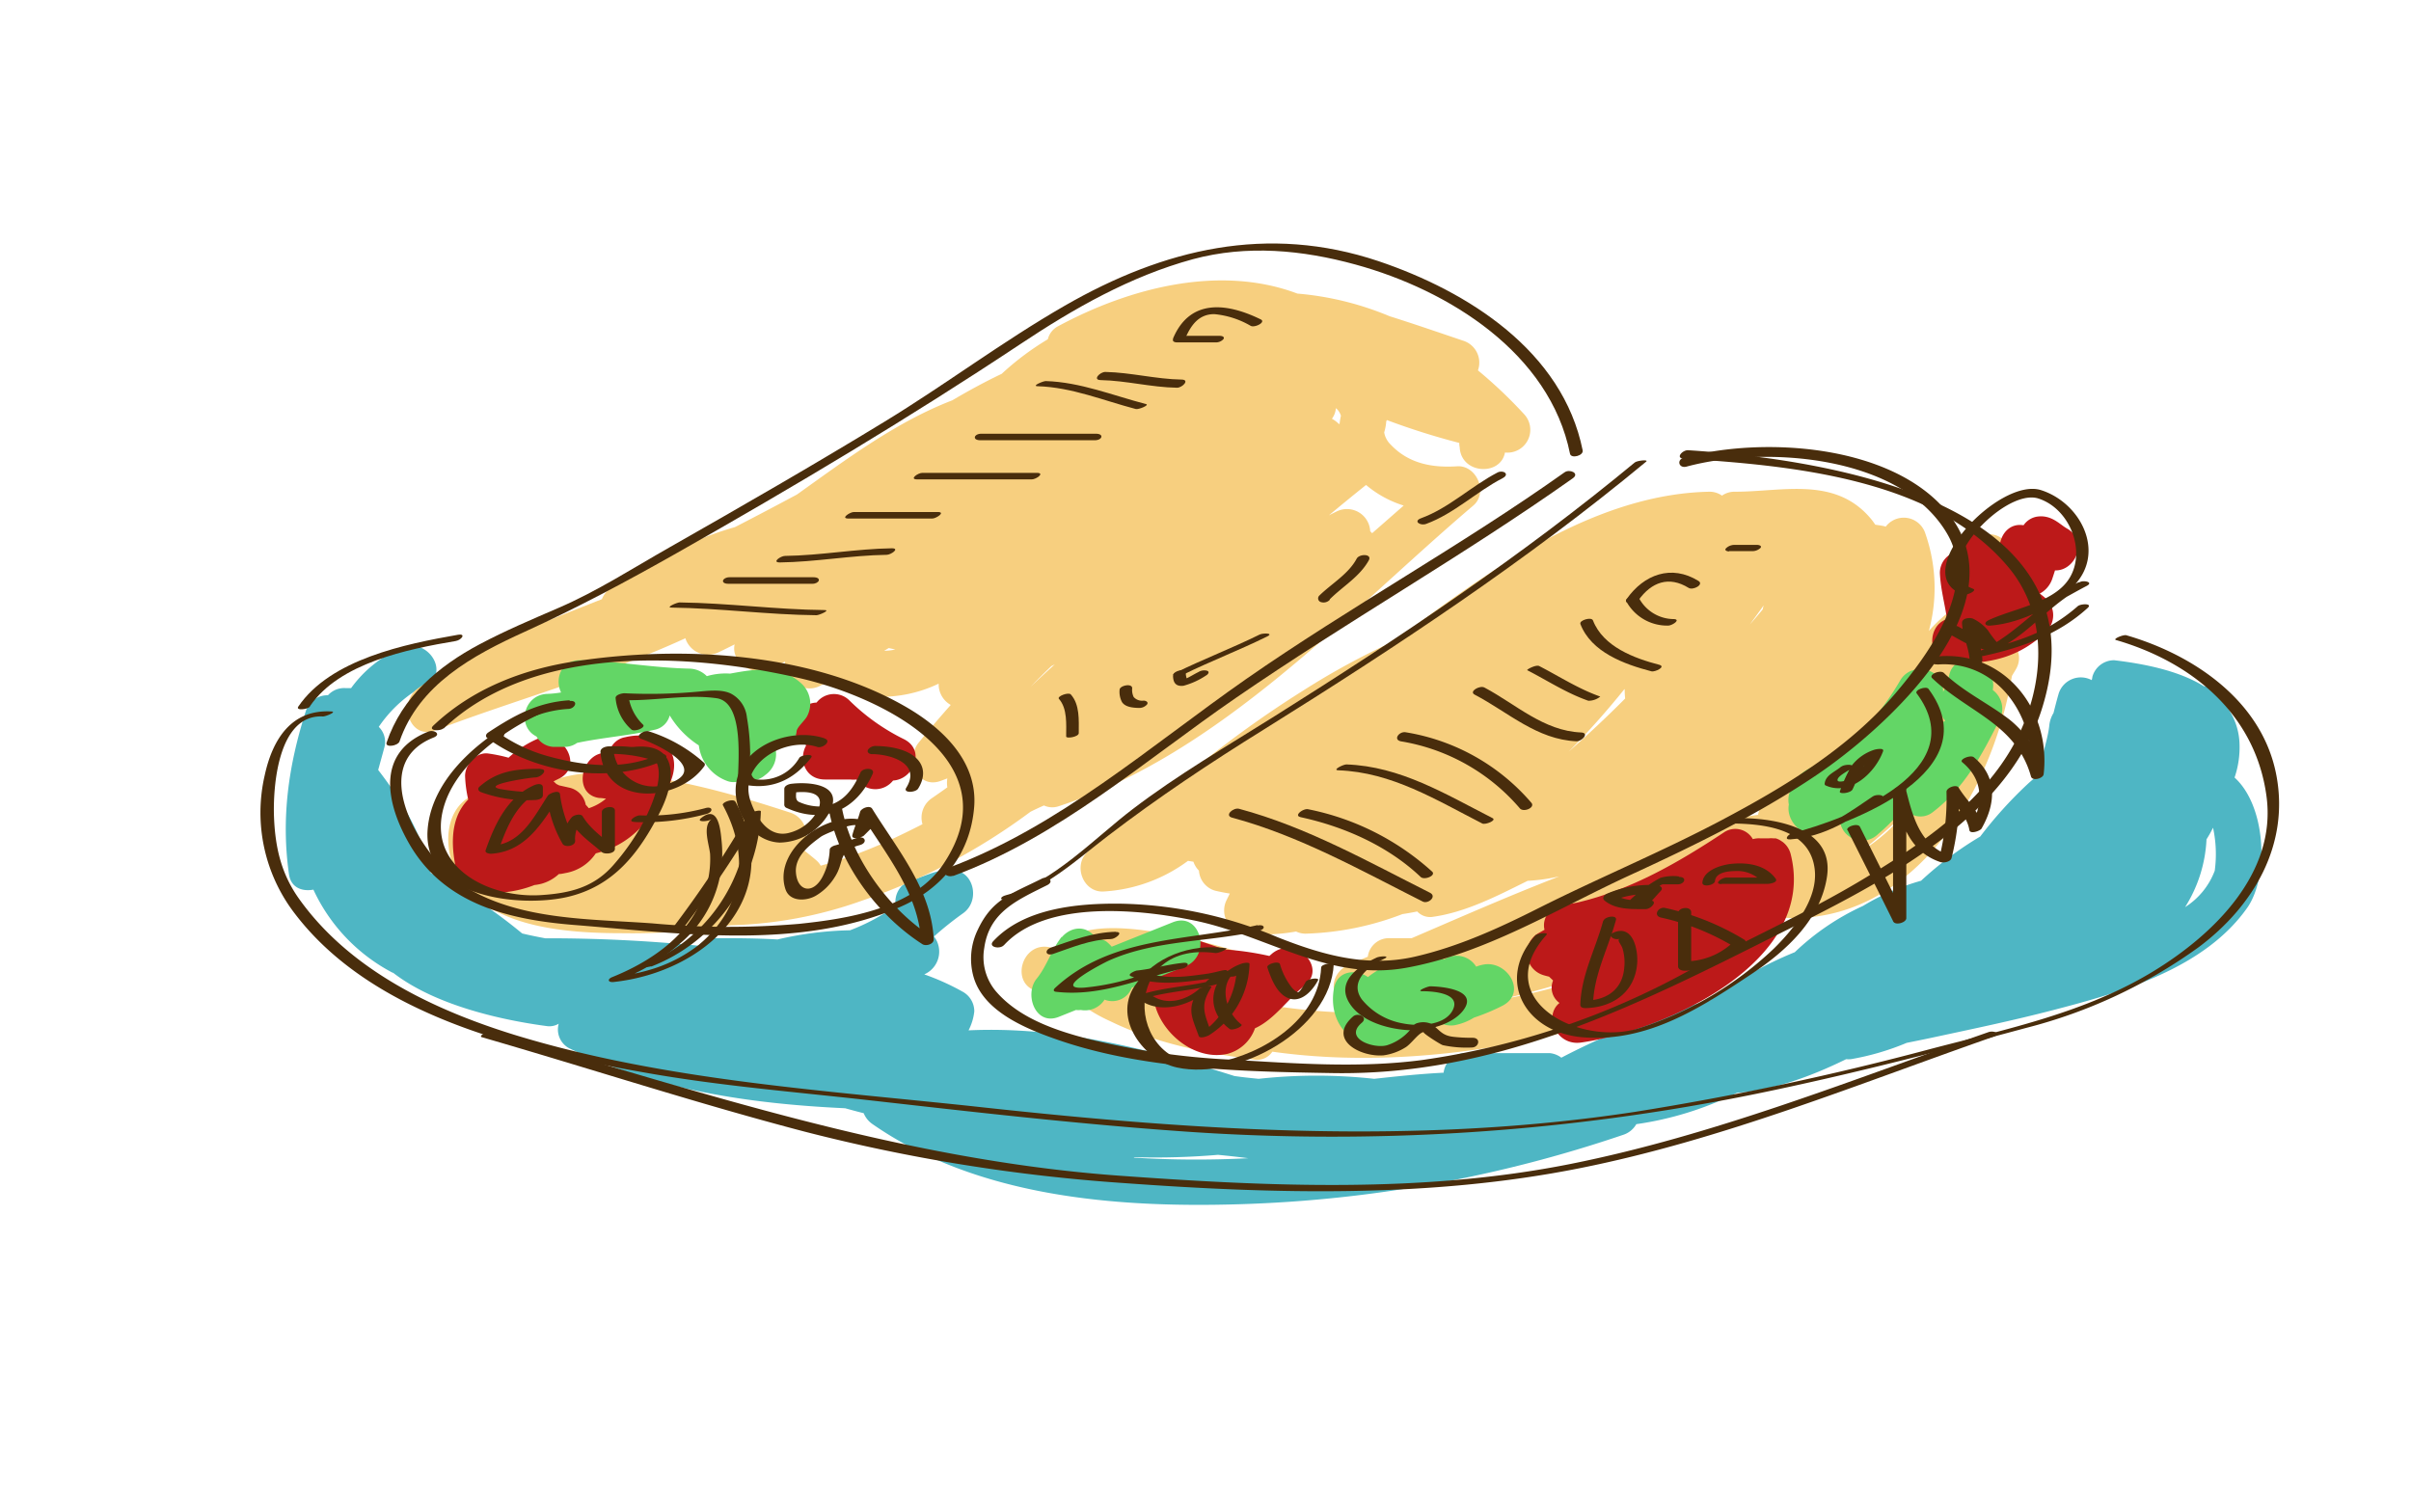 <svg id="layer1" xmlns="http://www.w3.org/2000/svg" viewBox="0 0 369.51 231.75"><defs><style>.cls-1{fill:#4eb6c4;}.cls-2{fill:#f7cf7f;}.cls-3{fill:#bc1919;}.cls-4{fill:#63d666;}.cls-5{fill:#492d0c;}</style></defs><path class="cls-1" d="M342.47,119.18a14.32,14.32,0,0,0,.75-5.39,10.15,10.15,0,0,0-3.17-6.86,3.11,3.11,0,0,0-2.16-1.73h-.1c-4-2.5-9.47-3.48-13.75-4a3.45,3.45,0,0,0-3.37,2.57c0,.16-.06.32-.09.48a3.56,3.56,0,0,0-5.08,2.1c-.29,1-.54,2-.78,2.94a4.48,4.48,0,0,0-.64,1.87c-.19,1.83-.81,3.5-1.14,5.33,0,0,0,0,0,0h0a4.09,4.09,0,0,1-.13,1,3.61,3.61,0,0,0,0,1s0,0,0,0a23.24,23.24,0,0,0-2.1,1.73,63.79,63.79,0,0,0-7.22,8,53.7,53.7,0,0,0-9.07,6.78,35.56,35.56,0,0,0-8.88,3.85,37.85,37.85,0,0,0-10.47,7.1,57.19,57.19,0,0,0-13,7.38,107.63,107.63,0,0,0-22.78,8.79,3.47,3.47,0,0,0-1.79-.7H224.6a3.39,3.39,0,0,0-3.35,3c-3.56.18-7.11.55-10.64.94a81.29,81.29,0,0,0-17.71,0c-1.24-.12-2.48-.25-3.71-.43-13.23-4.19-26.87-7.65-40.75-7a8.25,8.25,0,0,0,.88-2.9,3.42,3.42,0,0,0-1.74-3,37.2,37.2,0,0,0-5.93-2.68,3.8,3.8,0,0,0,1.5-5.81,50.51,50.51,0,0,1,4.43-3.54c3-2.11,1.38-7.43-2.42-6.46a3.52,3.52,0,0,0-1.57.06c-1.33.35-2.54.95-3.87,1.29a3.48,3.48,0,0,0-2.44,3.94,30.13,30.13,0,0,1-7,3.76A52.87,52.87,0,0,0,119.16,144c-3.16-.19-6.34-.2-9.51-.2a3.25,3.25,0,0,0-2.57,1.16,233.76,233.76,0,0,0-23.51-1.14c-1.18-.22-2.37-.46-3.54-.74h0a77.82,77.82,0,0,0-14-9.26c-1.23-5.66-4.29-10.91-8.07-15.8.3-1.11.62-2.23.92-3.36a3.23,3.23,0,0,0-.83-3.25,20.05,20.05,0,0,1,6-5.77c.33-.18.66-.36,1-.51,4.14-1.78.56-7.58-3.54-5.84a18.61,18.61,0,0,0-7.7,6.18h-.86a3.35,3.35,0,0,0-2.69,1.1A3.46,3.46,0,0,0,46.87,109c-2.65,8.28-3.81,16.4-2.58,25,.29,2.09,2.06,2.68,3.74,2.36A27.33,27.33,0,0,0,60.1,149.06l.17.06c6.41,4.95,16.47,7.22,23.55,8.16a2.77,2.77,0,0,0,1.81-.37,3.26,3.26,0,0,0,1.59,3.76c13.28,6.42,27.74,8.52,42.3,9.2.95.26,1.89.52,2.85.76a3.74,3.74,0,0,0,1.35,1.67C149.81,183.48,171,185.16,190,184.58a201.18,201.18,0,0,0,58.78-10.64,3.57,3.57,0,0,0,2-1.63,50.35,50.35,0,0,0,15.39-4.79c5.79-.44,11.58-2.62,16.77-5.17a4.34,4.34,0,0,0,.72,0,39.14,39.14,0,0,0,8.55-2.5c1.33-.27,2.65-.53,3.9-.8,6.15-1.32,12.3-2.6,18.38-4.18,10.54-2.73,23.43-6.39,30-15.84C347.79,134.13,347.25,123.49,342.47,119.18ZM173.76,177.44l.1-.07a114,114,0,0,0,12.81-.36c1.55.15,3.1.32,4.64.52A156,156,0,0,1,173.76,177.44Zm165.68-44a11.3,11.3,0,0,1-4.55,5.6,21.29,21.29,0,0,0,3.28-10.39,18.24,18.24,0,0,0,1-1.78A19.09,19.09,0,0,1,339.44,133.4Z"/><path class="cls-2" d="M160,123.46a3,3,0,0,0,2.28.11c24.88-8.15,44.1-29.57,63.54-46.1,2.29-2,.48-6.17-2.48-6-3.85.26-7.47-.42-10.2-3.32a3.4,3.4,0,0,1-1-1.87,7.79,7.79,0,0,0,.32-1.72l.1-.17a109.75,109.75,0,0,0,11.09,3.5c0,.21,0,.41.06.63.18,4.19,6.28,4.49,6.94.84a3.5,3.5,0,0,0,2.91-5.9,71.44,71.44,0,0,0-7.05-6.69,3.52,3.52,0,0,0-2.24-4.54c-3.76-1.27-7.52-2.57-11.3-3.76A46.75,46.75,0,0,0,198.84,45h0c-11.85-4.47-25.64-.94-36.67,5a3.08,3.08,0,0,0-1.58,2,42.5,42.5,0,0,0-7.07,5.3c-2.58,1.23-5.1,2.6-7.57,4.06-8.61,3.32-16.19,9-23.81,14.44-3.16,1.69-6.32,3.36-9.51,5-6.72,1.89-12.92,5.31-18.91,9.26a3.7,3.7,0,0,0-1.47,1.78C82.46,95.72,72.64,99.44,64,105.55c-3,2.13-1.26,7.9,2.69,6.4,12.52-4.76,26-8.44,38.35-14.12a3.64,3.64,0,0,0,5.11,2.14c.82-.39,1.63-.79,2.44-1.2-.59,2.54,2.54,5,5.31,3.78.82-.36,1.62-.76,2.43-1.15-.51,2.5,2.6,5.12,5.32,3.74.86-.44,1.72-.9,2.57-1.35a8.38,8.38,0,0,0,6,3,20.48,20.48,0,0,0,9.64-2,3.62,3.62,0,0,0,1.85,3.26c-1.68,1.9-3.33,3.82-4.92,5.79-2,2.43-.24,7.18,3.4,5.85l1-.38a4.2,4.2,0,0,0,0,1.37c-.78.56-1.56,1.11-2.35,1.65a3.59,3.59,0,0,0-1.46,4q-2.69,1.38-5.36,2.61a68.35,68.35,0,0,1-10.24,3.75,3,3,0,0,0-.66-.81c-.66-.57-1.35-1.12-2.05-1.66a5.67,5.67,0,0,0,.5-2.32,3.56,3.56,0,0,0-2.57-3.38c-9.2-3-18.75-5.72-28.49-6.06A22,22,0,0,0,81.49,121,15.42,15.42,0,0,0,72.26,122c-3.89,2-4.2,7.13-2.79,10.7,3.77,9.57,17.36,10.34,26,10.34A92.88,92.88,0,0,0,112,141.82a64.45,64.45,0,0,0,19.94-3.71,94.44,94.44,0,0,0,26-13.69C158.57,124.11,159.26,123.78,160,123.46Zm44.78-60.87a2.46,2.46,0,0,1,.73,1.14,9.38,9.38,0,0,0-.2,1.18s-.06.07-.08.11a4.25,4.25,0,0,0-1.1-.83A3.23,3.23,0,0,0,204.74,62.59Zm4.6,11.76a16.5,16.5,0,0,0,5.75,3.14l-4.84,4.24a4.11,4.11,0,0,0-.29-.3,3.57,3.57,0,0,0-5.21-3c-.38.18-.75.37-1.12.56Q206.48,76.64,209.34,74.35Zm-48.17,27.72.45-.24q-1.87,1.69-3.71,3.44Q159.51,103.65,161.17,102.07Zm-25.7-2.32.7-.42,1,.22A7.66,7.66,0,0,1,135.47,99.75Z"/><path class="cls-2" d="M309,99.21A45.14,45.14,0,0,0,308,84.4c-1-3.92-6.77-3-6.87.93a32.31,32.31,0,0,1-1.09,7.48,23.47,23.47,0,0,0-4.42,3.9,25.24,25.24,0,0,0-.53-14.9A3.47,3.47,0,0,0,289,80.73a1.59,1.59,0,0,0-.2-.07c-.46-.1-.93-.17-1.39-.23-.19-.28-.38-.55-.59-.81-5.48-6.67-13.56-4.25-20.91-4.25a3.36,3.36,0,0,0-2,.6,3.28,3.28,0,0,0-1.88-.6c-15.69.28-30.39,9.74-42.62,18.69q-2.66,1.95-5.28,4a113.67,113.67,0,0,0-14.58,7.9,159.89,159.89,0,0,0-17.95,13.1,85.15,85.15,0,0,0-15,11.59c-2.13,2.07-.6,6.11,2.47,6a24,24,0,0,0,13-4.7l.83.13a3.69,3.69,0,0,0,.85,1.37,3.43,3.43,0,0,0,2.51,3.08c.74.17,1.48.32,2.22.43-.14.3-.3.59-.43.88a3.56,3.56,0,0,0,3,5.27,28,28,0,0,0,7.59-.33,3.28,3.28,0,0,0,1.45.33,44.63,44.63,0,0,0,14.85-3c.75-.11,1.51-.25,2.26-.4a2.73,2.73,0,0,0,2.26.84c5.18-.7,10-3.23,14.67-5.54a28,28,0,0,0,4.84-.68l0,0c-7.62,2.95-15.13,6.25-22.61,9.47l-3.4,0a3.26,3.26,0,0,0-3.33,2.84l-2.76,1.16c-3.72,1.54-3.1,6.4.93,6.87a55.65,55.65,0,0,0,8.27.33,91.51,91.51,0,0,1-24.83-1.54l-.12-.09c3.88-.14,4.57-5.76.82-6.86s-26.06-8.33-29.57-1c-.48-.09-.95-.19-1.43-.3-4.39-1-6.26,5.75-1.86,6.75,1.76.4,3.52.7,5.28.94a25,25,0,0,0,5.8,3.63c6.91,3.37,14.57,4.89,22.14,5.89A2.78,2.78,0,0,0,195,161.2c11.81,1.67,24.13,1,35.5-1,15.13-2.57,31.47-8.58,42.8-19.53,19.23,1.07,31.86-18.19,35.05-37.07.2-.34.41-.67.6-1A3.36,3.36,0,0,0,309,99.21Zm-60,6.44a13.37,13.37,0,0,0,.07,1.42c-2.8,2.82-5.7,5.53-8.66,8.15A123.69,123.69,0,0,0,248.94,105.65Zm-19.83,47.73A122,122,0,0,0,244.47,149l1.08-.39c2-.61,4-1.33,6-2.12l1.26-.34A99.4,99.4,0,0,1,229.11,153.38ZM247,140.57l-1.33.29a86.53,86.53,0,0,1,10.68-5.24c.94-.27,1.88-.53,2.83-.78A105.56,105.56,0,0,1,247,140.57Zm22.48-15.68c-1.15.16-2.3.34-3.44.57,1.19-.83,2.37-1.69,3.51-2.62l.56-.31C269.83,123.3,269.62,124.09,269.44,124.89Zm.71-31.53c-.65.79-1.31,1.57-2,2.35.72-1,1.42-1.94,2.11-2.92C270.24,93,270.2,93.17,270.15,93.36ZM277,123.78c1.9-5.18,6.07-9.34,11-12.2-.29.84-.57,1.68-.85,2.52a0,0,0,0,0,0,0A54.85,54.85,0,0,1,277,123.78Zm8.26,6.7a84.34,84.34,0,0,0,6.68-5.84A27.71,27.71,0,0,1,285.23,130.48Z"/><path class="cls-3" d="M273.37,129.18l-.09-.08-.28-.19a2.9,2.9,0,0,0-.7-.36l-.14-.05c-.12,0-.25,0-.38,0a3.18,3.18,0,0,0-.69,0H269.8a3.57,3.57,0,0,0-1.16.12,3.1,3.1,0,0,0-4.48-1c-7,4.63-14.29,8.83-22.5,10.74-.83.15-1.67.31-2.5.5a3,3,0,0,0-2.45,3.65c-.32.19-.65.37-1,.57a3.53,3.53,0,0,0,.84,6.39c.29.09.57.16.86.23l.6.57,0,.06a2.87,2.87,0,0,0,1,3.4c-2.49,2-.47,6.61,3.3,6.07,12.94-1.84,36.26-12.33,32.14-28.84A3.35,3.35,0,0,0,273.37,129.18Z"/><path class="cls-3" d="M316.77,81c-1.12-.63-2.38-2.17-4.64-1.8a3.13,3.13,0,0,0-2,1.31c-2.12-.36-3.5,1.34-3.65,3.18,0,0-.08-.09-.11-.14-1.37-1.82-4.89-2.69-6,0-.14.33-.25.67-.37,1a3.31,3.31,0,0,0-2.69,3.34c.11,2.38.75,4.68,1.09,7-3.34,1.07-3,6.82,1.12,6.81,5.64,0,9.92-.9,14.1-4.9a3.5,3.5,0,0,0,0-5c-.32-.29-.66-.56-1-.82a4,4,0,0,0,1.9-2.23c.15-.44.29-.88.43-1.32C318.05,87.54,320.12,82.9,316.77,81Z"/><path class="cls-3" d="M195,146.13l-.46.4h0a44.41,44.41,0,0,0-6.9-1c-1.57-.56-3.14-1.09-4.72-1.62a3.51,3.51,0,0,0-4.33,2.58c-3.43-.33-5.86,4.64-2.24,6.4l.47.23c.74,5,6.22,9.61,11.35,8.4a6.14,6.14,0,0,0,4.17-3.91c2.92-1.3,5.13-4.56,7.62-6.56C203.47,148.26,198.49,143.34,195,146.13Z"/><path class="cls-3" d="M95.81,113a3,3,0,0,0-2.38,2.13,15.45,15.45,0,0,0-1.62.43c-2.94,1-3.72,6.21,0,6.75.35,0,.71.07,1.07.1a7.74,7.74,0,0,1-2.25,1.33c-.13.06-.26.09-.39.14-.15-.18-.31-.36-.47-.53a3.29,3.29,0,0,0-2.43-2.6l-1.65-.37-.43-.22c-.13-.14-.28-.26-.42-.39.25-.14.5-.26.75-.38,4.09-1.89.54-7.92-3.53-6a16,16,0,0,0-4.12,2.75,24,24,0,0,0-3.16-.65c-1.85-.23-3.55,1.77-3.5,3.5a18.7,18.7,0,0,0,.48,3.56c-3,3-2.62,7.73-1.64,11.58a3.42,3.42,0,0,0,2.44,2.45,17.24,17.24,0,0,0,9.34-.92,8.33,8.33,0,0,0,1.09-.2,6.41,6.41,0,0,0,2.66-1.49c.37,0,.74-.1,1.12-.17a7,7,0,0,0,4.54-3c5.36-1.33,8.17-4.85,10.68-9.42a3.52,3.52,0,0,0,.72-1.43C104.86,115,101,111.77,95.81,113Z"/><path class="cls-3" d="M138.54,113.3a31.86,31.86,0,0,1-8.33-5.91,3.36,3.36,0,0,0-5.06.3c-2.76.08-4.91,3.64-2.47,5.94.28.27.58.35.89.6-1.21,2.06-.26,5.25,2.87,5.25h3.88a3.7,3.7,0,0,0,.93,0c.16.14.32.34.47.48a3.45,3.45,0,0,0,5.15-.32C140,119.47,141.93,115,138.54,113.3Z"/><path class="cls-4" d="M111.89,103.25a10.21,10.21,0,0,0-3.56.39,3.88,3.88,0,0,0-2.55-1.15c-5.63-.11-11.17-1.16-16.79-1.29-3-.07-4,2.84-3,4.94a16.49,16.49,0,0,1-2.14.22c-3.64.14-4.69,5-1.63,6.53a3.18,3.18,0,0,0,2.93,1.59h1.29a3.26,3.26,0,0,0,2-.61c3.91-.83,7.92-1.1,11.83-2a3,3,0,0,0,2.37-2.21,14.07,14.07,0,0,0,4.46,4.59,6.66,6.66,0,0,0,4.23,5.41,2.77,2.77,0,0,0,2.38-.1,3.83,3.83,0,0,0,3.6-.79,3.9,3.9,0,0,0,1.49-4.21,2.77,2.77,0,0,0,3.29-2.5c.09-.62,1.2-1.56,1.58-2.23a4.15,4.15,0,0,0-.88-5.09C119.66,101.86,115.67,102.56,111.89,103.25Z"/><path class="cls-4" d="M179.75,141.36l-9.37,3.75a5.22,5.22,0,0,0-.84-.81,3.42,3.42,0,0,0-1.52-.45,3.46,3.46,0,0,0-.34-.44c-1.61-1.75-3.8-1.17-5,.31a.87.87,0,0,0,.07-.17c-1.6,2-2.29,4.52-3.87,6.46-1.94,2.38-.22,7.3,3.4,5.85l2.62-1.05a3.85,3.85,0,0,0,.76,0,3.56,3.56,0,0,0,3.63-1.59l.17.07a3.21,3.21,0,0,0,4-1.89l8.21-3.28C185.75,146.46,184,139.68,179.75,141.36Z"/><path class="cls-4" d="M227.54,147.82a5.67,5.67,0,0,0-1.3.35,3.53,3.53,0,0,0-4.93-1.1,4.21,4.21,0,0,0-2.81-.54c-3.85.72-6.21,1.16-8.85,3.23-1.86-1.29-4.73-1-5.22,1.79-.78,4.48,1.71,8.31,6.35,8.87a9.27,9.27,0,0,0,8-3.19c.86,0,1.68-.12,2.48-.22a3.68,3.68,0,0,0,1.64.14,8.82,8.82,0,0,0,3-1.17,31.22,31.22,0,0,0,4.26-1.77C234.12,152.28,231.13,147.32,227.54,147.82Z"/><path class="cls-4" d="M305.43,105.78l0-.15c.68-4.42-6.06-6.31-6.75-1.86a7.94,7.94,0,0,1-.88,2.28s0,0,0-.06c.07-3.57-4.75-4.67-6.53-1.77a44.49,44.49,0,0,1-11,12.67c-2.86.44-5.37,1.75-6.11,5a3.65,3.65,0,0,0,0,1.43c-.51,2.66,2.57,5.77,5.18,3.81l1.77-1.32a3.13,3.13,0,0,0,.7.38l.26.09a3.45,3.45,0,0,0,5.73,1.6,28.64,28.64,0,0,0,3.86-3.94l.17-.14a3,3,0,0,0,4.3.75c4.89-3.69,7.6-8.78,10.3-14.17A3.6,3.6,0,0,0,305.43,105.78Zm-7.69,4.94-.36.25c.07-.44.13-.9.19-1.35a3.28,3.28,0,0,0,.56.86A2.74,2.74,0,0,0,297.74,110.72Z"/><path class="cls-5" d="M50.75,109.05c-6.13-.33-9,4.32-10.19,9.83a25.37,25.37,0,0,0,4.69,21.24c12.11,15.82,35.32,21.1,53.84,24.33,11.31,2,22.79,2.92,34.19,4.2,15.67,1.77,31.34,3.57,47.07,4.7a324.31,324.31,0,0,0,89-5.73c13.83-2.84,27.55-6.38,41.16-10.06A78.06,78.06,0,0,0,337,145.16c8.4-6.29,13.89-15.66,11.88-26.31-2.13-11.35-12.61-18.47-23-21.48-.43-.13-2.13.57-1.59.73,11.67,3.38,21.42,11.4,23.08,24,1.56,11.74-8.09,21.1-17.17,26.67-10.47,6.44-22.53,8.93-34.26,12a446.78,446.78,0,0,1-45.34,9.65c-33.34,5.08-66.67,2.94-100-.69-23.8-2.6-48.36-4-71.39-11-12.56-3.84-25.5-9.95-33.34-20.91C43.13,134,42.2,130,42,125.38s.54-15.95,7.51-15.56c.39,0,2.21-.72,1.26-.77Z"/><path class="cls-5" d="M73.92,159c16.51,4.78,32.87,10.13,49.5,14.48a269.18,269.18,0,0,0,48.69,7.85c23.31,1.69,47,2.32,70-2.27,21.84-4.35,42.46-12.83,63.4-20.15,1.28-.44.1-1-.75-.71-21.17,7.4-42,15.8-64.07,20.21-22.64,4.52-46.33,3.45-69.25,1.79-33.26-2.42-64.22-12.88-96-22.09-.55-.16-2.29.68-1.54.89Z"/><path class="cls-5" d="M68,111.66c13.62-12.89,37.26-11.66,54.41-7.75,12.58,2.86,32.85,12.58,22.18,28.52-4.57,6.83-14.67,8.4-22.16,9.18a128,128,0,0,1-22.49-.08c-9.48-.69-20.07-.45-28.43-5.48-6.48-3.9-15.89-18.7-5.07-23,1.25-.49.12-1.27-.79-.91-8.1,3.19-6.54,11-2.83,17.37,5.39,9.18,15.34,11.48,25.22,12.27,16.29,1.29,34.56,3.95,50-2.8,6.49-2.84,10.68-8.16,11.26-15.28s-5.07-12.29-10.72-15.5c-14.53-8.27-34.27-9.29-50.42-6.84-8.07,1.23-15.79,4.21-21.76,9.87-.84.8,1.06.88,1.57.4Z"/><path class="cls-5" d="M146.08,134.27c16.22-6,29.28-17.64,43.36-27.32C206.36,95.3,224.3,85.17,241.06,73.3c1.07-.76-.5-1.46-1.28-.9C224,83.61,206.92,93,191,104.07c-14.73,10.27-28.76,22.71-45.78,29-1.24.46-.15,1.53.86,1.16Z"/><path class="cls-5" d="M61.21,113.7c3-8.78,11.22-13.23,19.18-16.85s15.68-7.74,23.41-12.12c17.9-10.14,35.47-20.62,52.6-32,8.22-5.47,16.83-10.38,26.42-13,8.29-2.23,16.77-1.42,24.93.82,14.25,3.9,29.77,13.56,32.87,29,.17.8,2.1.3,1.94-.52-3.06-15.2-17.56-24.37-31.29-29-17-5.7-32.88-1.91-48.07,6.82-9.49,5.45-18.27,12.08-27.61,17.77-10.88,6.64-21.94,13-33,19.29-5.57,3.16-11.08,6.72-17,9.27-4.07,1.76-8.14,3.48-12.06,5.56-6.39,3.39-11.91,8.08-14.28,15.08-.27.8,1.69.56,2-.19Z"/><path class="cls-5" d="M81.89,108.94c-7.14,3.24-15.68,9.76-16.35,18.18-.84,10.53,14.21,12,21.35,10.38s11.09-6.75,14.28-13.07c2.65-5.27,2.66-10.9-4.5-9.88-.83.12-1.68,1-.33.84,7.17-1,4.33,6.54,2.49,10.18a35.14,35.14,0,0,1-4.74,6.93c-3,3.49-6.66,4.41-11.21,4.7-8,.51-17.54-4.3-14.85-13.57,1.89-6.5,9.17-11.68,15-14.33,1.17-.53-.63-.6-1.15-.36Z"/><path class="cls-5" d="M87.26,107.34c-4.8.29-8.48,2.32-12.43,4.93-.33.22-.51.59-.14.86,7.21,5.34,18.6,7.16,26.9,3.48.51-.23.83-.79.17-1a22.77,22.77,0,0,0-8.41-1.21c-.5,0-1.37.23-1.32.88.68,8.48,12,7.71,15.92,2.14a.39.39,0,0,0,0-.46,23.08,23.08,0,0,0-8.51-4.86c-.7-.25-2.27.76-1.15,1.16,2.58.91,10.89,4.81,3.74,7A6.17,6.17,0,0,1,94,114.71l-1.32.87a21.56,21.56,0,0,1,8,1.14c.06-.35.12-.7.17-1-5.39,2.39-11.52,1.68-17,.15a24.47,24.47,0,0,1-6.65-3,2,2,0,0,1,1.62-1.51,17.15,17.15,0,0,1,8.32-2.7c1-.06,1.56-1.3.23-1.22Z"/><path class="cls-5" d="M98.58,111.1a7.48,7.48,0,0,1-2.28-4.58l-1.35.76c4.87.29,10.06-.93,14.85-.26,4.37.6,3.28,10.13,3.29,12.89,0,.15.27.2.36.22,4.46,1.12,8.09-.4,10.86-4,.49-.64-1.44-.43-1.79,0a6.71,6.71,0,0,1-6.55,3.34c-1.35-.11-1-3.32-1-4.07a34.3,34.3,0,0,0-.5-5.45,4.63,4.63,0,0,0-2.46-3.64c-1.54-.74-3.69-.39-5.31-.27a80.45,80.45,0,0,1-11,.22c-.36,0-1.42.23-1.35.76a7.22,7.22,0,0,0,2.4,4.78c.43.45,2.26-.25,1.81-.72Z"/><path class="cls-5" d="M126.31,113.15c-4.78-1.57-11.76.73-13.29,6-1.22,4.24,1.75,9.79,6.46,10a8.88,8.88,0,0,0,7.82-5c1.87-4.07-3.58-4.33-6.1-4-.37.06-1,.29-1,.78v2.34a.55.55,0,0,0,.38.58c5.67,2.57,10.66.38,13.16-5.22.45-1-1.51-1-1.86-.22-1.12,2.51-2.61,4.69-5.55,5.18a7.78,7.78,0,0,1-3.8-.64c-.82-.3-.45-1.39-.45-2.17l-1.07.78c1.8-.26,5.51-.56,4.47,2.34a6.8,6.8,0,0,1-4.4,3.72c-3.18.94-5.12-2.18-6-4.68-2.14-5.84,5.24-10.07,10.18-8.45.82.27,2.28-.92,1.11-1.3Z"/><path class="cls-5" d="M82.82,117.84c-3.61,0-6.57.28-9.34,2.75-.36.32-.13.68.22.82A20.61,20.61,0,0,0,82,122.62c.39,0,1.2-.17,1.2-.73v-1.17c0-.69-.82-.58-1.25-.4-4.14,1.76-6.1,5.92-7.52,10-.16.46.64.56.9.54,5.27-.38,7.76-4.72,10.39-8.75l-1.87.19a18.82,18.82,0,0,0,2.35,7c.31.64,1.92.42,1.94-.36a4.48,4.48,0,0,1,1-3.18l-1.68.17c1.23,2,3,3.13,4.78,4.68.42.38,2,.27,2-.5v-5.85c0-.93-2-.57-2,.19v5.85c0-.16,1.16-.33,1.78-.5-1.68-1.5-3.52-2.7-4.72-4.68-.3-.49-1.42-.18-1.7.18a5.63,5.63,0,0,0-1.36,3.83l1.94-.35a19,19,0,0,1-2.35-7c-.06-.83-1.63-.18-1.88.19-2.07,3.17-4.06,7.32-8.34,7.63l.87.53c1.2-3.4,2.77-7.27,6.3-8.77a6.31,6.31,0,0,0-1.54-.4v1.17a3.41,3.41,0,0,0,1.48-.73,30.42,30.42,0,0,1-6-.45c-3.17-.62,4.51-1.78,5.36-1.79s2.05-1.27.75-1.27Z"/><path class="cls-5" d="M109,125.6c-1.37,1.11-.3,3.87-.17,5.31a15.4,15.4,0,0,1-1.55,7.52c-2.39,5.52-8.08,9.18-13.43,11.33-.84.33-.66.85.2.76,14.17-1.54,26.53-13.05,18.67-27.62-.31-.58-2.16.09-1.93.52,4.17,7.71,3.18,15.69-3.71,21.42a22.25,22.25,0,0,1-7.53,3.82,24.59,24.59,0,0,1-3.79.81c0,.77.45.72,1.32-.16a30,30,0,0,0,7.18-4.72A18,18,0,0,0,110.6,129c-.17-1.76-.48-5.77-3.15-3.6-.82.67,1.11.52,1.51.2Z"/><path class="cls-5" d="M127.13,124.59c1.62,8,7.45,15.78,14.25,20.14.54.34,1.76,0,1.72-.77-.36-7.64-5.59-13.79-9.43-20-.37-.6-1.72-.06-1.86.5-.32,1.2-.86,2.31-1.17,3.51-.23.86,1.48.39,1.76.11l1.17-1.17c.21-.21.28-.56,0-.72-5.62-2.89-15.27,3.67-13.2,10.08.64,2,3.23,1.88,4.7,1a8.37,8.37,0,0,0,2.81-2.74c1.66-2.49.39-4.07,3.91-5,1.17-.31.87-1.43-.3-1.12s-2.32.86-3.51,1.17c-.28.07-.81.31-.82.66a9.75,9.75,0,0,1-1.1,4.15c-1.48,2.81-4,2.26-4.09-.92,0-2.34,2.16-4,3.86-5.23.85-.6,7.61-3.24,5-.65l1.76.11c.31-1.2.86-2.31,1.17-3.51l-1.86.5c3.8,6.18,8.92,12.19,9.28,19.75l1.73-.77c-6.6-4.23-12.27-11.92-13.84-19.64-.15-.77-2.09-.28-1.93.52Z"/><path class="cls-5" d="M140.71,120.88c1-1.58,1.13-3.35-.31-4.7s-4-1.81-6.1-1.83a1.41,1.41,0,0,0-1.26.55c-.23.4.19.69.55.69,2.9,0,7.64,1.44,5.3,5.16-.53.85,1.43.75,1.82.13Z"/><path class="cls-5" d="M97.29,126a36.56,36.56,0,0,0,11-1.24c1.13-.35.91-1.24-.23-.88a33.89,33.89,0,0,1-10,1.1c-.68,0-2.07,1-.77,1Z"/><path class="cls-5" d="M102.9,93.13c7.43.09,14.8,1.1,22.23,1.17.41,0,2.2-.78,1.25-.79-7.43-.07-14.8-1.08-22.23-1.17-.4,0-2.2.78-1.25.79Z"/><path class="cls-5" d="M111.63,89.48H124.5c1.09,0,1.49-1,.17-1H111.8c-1.09,0-1.48,1-.17,1Z"/><path class="cls-5" d="M119.52,86.21c5.48-.07,10.89-1.09,16.38-1.17.64,0,2.08-1,.78-1-5.49.08-10.9,1.1-16.38,1.17-.65,0-2.08,1-.78,1Z"/><path class="cls-5" d="M130,79.48H142.9c.56,0,2.1-1,.82-1H130.85c-.56,0-2.11,1-.82,1Z"/><path class="cls-5" d="M140.58,73.48h17.55c.68,0,2.08-1,.77-1H141.35c-.67,0-2.07,1-.77,1Z"/><path class="cls-5" d="M150.25,67.48H167.8c1.14,0,1.46-1,.15-1H150.4c-1.14,0-1.45,1-.15,1Z"/><path class="cls-5" d="M159.06,59.2c5.19.16,10.08,2.2,15,3.49.45.12,2.15-.6,1.59-.75-5.08-1.32-10.07-3.37-15.38-3.53-.41,0-2.21.76-1.25.79Z"/><path class="cls-5" d="M168.69,58.26c3.93.08,7.76,1.11,11.7,1.17.83,0,2-1.23.71-1.25-3.94-.06-7.77-1.09-11.7-1.17-.83,0-2,1.23-.71,1.25Z"/><path class="cls-5" d="M180.37,52.48h5.85a1.59,1.59,0,0,0,1.27-.48c.27-.38-.22-.52-.51-.52h-5.85a1.63,1.63,0,0,0-1.28.49c-.27.38.23.51.52.51Z"/><path class="cls-5" d="M181.66,51.85c.87-2,2.06-3.71,4.45-3.7a13.58,13.58,0,0,1,5.58,1.8c.64.32,2.39-.58,1.52-1-5.07-2.48-10.73-3.26-13.37,2.79-.41.93,1.53.78,1.82.12Z"/><path class="cls-5" d="M162.29,107.12c1.32,1.48,1.11,3.92,1.11,5.77,0,.37,1.93.07,1.93-.52,0-2,.18-4.36-1.22-5.93-.35-.39-2.16.29-1.82.68Z"/><path class="cls-5" d="M171.59,105.73a3.36,3.36,0,0,0,.36,1.87c.5.8,1.74.89,2.57.91a1.58,1.58,0,0,0,1.28-.54c.25-.38-.22-.58-.53-.58a1.73,1.73,0,0,1-1.52-.55,2.5,2.5,0,0,1-.23-1.35c0-.82-1.93-.41-1.93.24Z"/><path class="cls-5" d="M179.78,103.53c0,1.1.42,1.73,1.61,1.58a11.64,11.64,0,0,0,3.46-1.58c.26-.13.59-.53.18-.71a1.68,1.68,0,0,0-1.36.19c-.71.35-1.38.79-2.1,1.1-.25.11.09,0,.31,0s0-.06,0-.11a2.53,2.53,0,0,1-.14-1c0-.56-1.94-.2-1.93.52Z"/><path class="cls-5" d="M181.31,103.42c4.23-2.08,8.64-3.76,12.87-5.85,1.16-.56-.64-.55-1.12-.31-4.24,2.09-8.65,3.77-12.88,5.85-1.15.57.65.55,1.13.31Z"/><path class="cls-5" d="M203.79,91.87c2-2,4.6-3.46,6-6,.52-1-1.44-1-1.86-.25-1.26,2.37-3.85,3.83-5.73,5.67a.59.59,0,0,0,.26,1,1.31,1.31,0,0,0,1.36-.37Z"/><path class="cls-5" d="M218.58,80.3c4.28-1.57,7.68-4.92,11.7-7,1.18-.61.1-1.33-.78-.87-4,2.08-7.46,5.46-11.7,7-1.27.46-.12,1.21.78.87Z"/><path class="cls-5" d="M99.81,148.15a26.33,26.33,0,0,0,16.8-23.77c0-.36-1.75.16-1.92.44A167.78,167.78,0,0,1,103,142.37a2.62,2.62,0,0,0,1.9-.35,169.91,169.91,0,0,0,11.7-17.55l-1.92.43a25.38,25.38,0,0,1-16,23c-1.17.48.67.38,1.1.21Z"/><path class="cls-5" d="M154.34,137.83c5.77-1.47,10.84-6.18,15.45-9.7,7.76-5.94,15.66-11.19,24-16.37,20.22-12.62,40.13-25.77,58.5-41,.44-.36-1.39-.17-1.75.13-17.35,14.37-36.07,26.86-55.12,38.84-7.39,4.65-14.89,9-21.85,14.31-5.63,4.27-12.32,11.37-19.35,13.16-1.14.29-1,.92.17.63Z"/><path class="cls-5" d="M159.69,134.67c-4.66,2.33-7.62,3.12-9.83,7.83a10.16,10.16,0,0,0-.6,7.42c1.61,5.14,7.88,7.71,12.47,9.33,13.21,4.67,28.56,5,42.45,5.23,24.69.43,45.53-9.8,67-20.6,15.26-7.67,36.05-17.4,41.71-35.07,10.16-31.68-32.34-38.39-54.16-39.8-.86-.05-2,1.2-.7,1.29,16.53,1.06,38.33,3,49.76,16.62,6.45,7.68,5.47,18.56,1,26.9-5,9.3-14.52,15.71-23.35,21s-18,9.33-26.88,14.12a118.92,118.92,0,0,1-40.68,13.55c-9.78,1.27-19.65.49-29.46-.08A113.22,113.22,0,0,1,167,159.3c-5.15-1.32-10.9-3.24-14.44-7.44a8.15,8.15,0,0,1-1.71-6.57c.77-5.53,5.11-7.35,9.63-9.61,1.19-.6.11-1.47-.82-1Z"/><path class="cls-5" d="M153.9,144.84c6.47-7,20.95-5.47,29.32-3.71,11.13,2.34,20.52,9.36,32.36,7.2,12.13-2.21,23-9,34-14.08,9.91-4.56,19.73-9.32,28.79-15.43,10.7-7.21,31.8-26.27,20-40.4-8.61-10.36-28.24-11.54-40.26-8.29-1.2.32-.83,1.71.37,1.39,12.1-3.26,33-1.77,40,10.39,4.68,8.13-3,18.49-8,24.38-7.17,8.4-17,14.33-26.66,19.44-9.16,4.84-18.74,8.8-28,13.46-6.11,3.08-12.31,5.92-19,7.45-7.4,1.68-14.23-.3-21.06-3a64.69,64.69,0,0,0-24.24-5.13c-6.48-.05-14.63.72-19.3,5.76-.84.9,1,1.28,1.63.61Z"/><path class="cls-5" d="M235.28,143.42c-6.09,6.81-1.53,14.84,7.27,15.57,9.91.82,18-4.44,25.94-9.73,5.25-3.5,10.55-8.33,11.52-14.92,1.07-7.3-7.44-8.82-12.81-8.94-.44,0-2.22.81-1.25.83,5,.11,11.46,1,12.17,7,.55,4.6-3.27,9.22-6.27,12.18A53.66,53.66,0,0,1,251,157.67c-9.24,2.7-22.75-4.6-14-14.36.43-.48-1.43-.25-1.75.11Z"/><path class="cls-5" d="M245.71,141.12c-1.16,4.33-3.37,8.31-3.51,12.87,0,.48.49.54.87.53,4.16-.12,7.48-2.48,7.84-6.8.17-2.09-.59-5.93-3.46-4.84-1.25.47-.13,1.33.81,1-.53.2.18.82.4,1.47a7.45,7.45,0,0,1,.27,3c-.26,3.2-2.55,4.89-5.65,5l.87.53c.14-4.56,2.34-8.55,3.51-12.87.22-.83-1.75-.56-1.95.19Z"/><path class="cls-5" d="M257.18,139.92v8.19c0,.5.57.69,1,.68a12.82,12.82,0,0,0,9-3.78c.29-.27.56-.77.12-1a39.71,39.71,0,0,0-12.1-4.84c-1-.25-1.91,1.15-.65,1.47a36.92,36.92,0,0,1,11.29,4.52l.09-1.05a10.64,10.64,0,0,1-7.55,3.24c.3.23.81.45.81.68v-8.19c0-1-2-.79-2,.13Z"/><path class="cls-5" d="M263.86,135.48h7c.36,0,1.72-.21,1.27-.81-1.55-2.1-4.25-2.5-6.7-2.27-1.56.15-4.34.95-4.52,2.86-.08.8,1.87.45,1.93-.22.13-1.4,2.17-1.52,3.24-1.53a5.12,5.12,0,0,1,4.26,2c.42-.32.84-1,1.27-1h-7c-.74,0-2.05,1-.75,1Z"/><path class="cls-5" d="M257.31,134.34a6.83,6.83,0,0,0-2.85.22,21,21,0,0,0-5.07,3.83c-.56.56.22.94.71.94,2.4,0,2.82-1.1,4.4-2.74.55-.57-.2-.91-.7-.91a16.27,16.27,0,0,0-7.53,1.31c-.43.21-.8.68-.34,1.06,1.72,1.41,4.16,1.29,6.26,1.3.87,0,2-1.33.69-1.33-1.82,0-4,.18-5.44-1-.12.35-.23.71-.34,1.06a14.16,14.16,0,0,1,6.51-1l-.71-.92c-.94,1-1.22,1.93-2.61,1.93l.7.92c.56-.56,1.13-1.28,1.74-1.79.37-.31,1.67-1.67,2.13-1.67h2.26c1.07,0,1.51-1.14.19-1.14Z"/><path class="cls-5" d="M293.76,106.29c8.75,11.79-10.38,19.17-19.11,21.43-.56.15-1.34,1-.27.94,5.34-.38,9.5-3.18,13.84-6.11,1.08-.73-.61-.87-1.17-.49-3.62,2.44-7.32,5.26-11.9,5.59l-.27.94c9.25-2.4,30-10.42,20.68-23-.36-.48-2.23.16-1.8.73Z"/><path class="cls-5" d="M282.19,117.49c-.9.81-2.38,1.26-2.54,2.6a.27.27,0,0,0,.19.32c3.74,1.64,7.58-2,8.76-5.26.21-.59-1.16-.29-1.34-.23a7.12,7.12,0,0,0-3.49,2.46,23.22,23.22,0,0,0-1.78,3.89c-.25.52,1.65.32,1.93-.27,1.09-2.26,1.46-4.4,4.09-5.35l-1.34-.23a7.41,7.41,0,0,1-3.14,4c-.22.13-2,.72-1.91.09s1.71-1.37,2.1-1.72c.82-.74-1.1-.66-1.53-.27Z"/><path class="cls-5" d="M296.89,101.86c9.41-.73,15.34,8.36,14.34,17l1.94-.35a14.93,14.93,0,0,0-5.25-8.26c-3.28-2.5-7-4.22-10-7.1-.56-.53-2.39.23-1.79.8,5.52,5.28,12.88,7,15.14,15.07.21.75,1.86.31,1.94-.35,1.13-9.8-5.87-18.87-16.07-18.07-1,.08-1.55,1.33-.22,1.23Z"/><path class="cls-5" d="M298.59,97.11c2.05,1.06,3.86,2.4,6.26,2.48.39,0,1.83-.46,1.22-1.11a17.87,17.87,0,0,1-1.39-1.85,6.65,6.65,0,0,0-2.26-1.78c-.46-.24-1.74-.13-1.72.62.06,2,1.11,3.83,1.17,5.85,0,1,2,.68,1.95-.16-.06-2-1.11-3.82-1.17-5.85l-1.72.63a6.07,6.07,0,0,1,2.13,1.73,18.22,18.22,0,0,0,1.24,1.65l1.23-1.1c-2.08-.06-3.66-1.28-5.45-2.2-.72-.37-2.43.61-1.49,1.09Z"/><path class="cls-5" d="M283.16,127.24c2.34,4.68,4.71,9.36,7,14,.33.66,2,.18,2-.51V120.88a15.51,15.51,0,0,0-2,.51c1.16,4.57,2.34,9.09,7.2,10.74.5.17,1.55,0,1.73-.59a39.45,39.45,0,0,0,1.17-10.66l-1.87.63c1.19,1.93,3.06,3.43,3.44,5.73.11.67,1.66.12,1.86-.24,2.2-3.83,2.45-7.93-1.17-10.92-.52-.43-2.31.32-1.79.75,3.38,2.79,3.23,6.54,1.17,10.14l1.86-.24c-.41-2.47-2.31-3.91-3.58-6-.34-.56-1.86,0-1.86.63a37.5,37.5,0,0,1-1.17,10.4l1.74-.59c-4.68-1.58-5.74-6-6.83-10.32-.17-.7-1.93-.15-1.93.51v19.89l1.93-.51-7-14c-.33-.66-2.21,0-1.93.51Z"/><path class="cls-5" d="M211,146.77c-2.68,1.25-6.26,3.59-4.22,6.93,1.78,2.93,6.08,4.07,9.27,4.21,2.65.12,6.59-.84,8.25-3.1,2.27-3.1-3.28-3.6-5.1-3.63-.38,0-2.19.74-1.26.75,1.41,0,5.91.2,4.77,2.76s-5.33,2.65-7.68,2.18a10.4,10.4,0,0,1-6.32-3.69c-2-2.8,1.09-5.11,3.39-6.2,1.16-.54-.66-.42-1.1-.21Z"/><path class="cls-5" d="M192.76,141.79c-10.77,2.49-22.44,1.64-31.08,9.66-.26.25-.26.52.16.57,6.94.8,12.8-2.05,19.43-3.57.87-.21,1.17-1,0-.86-2.38.25-4.64.92-7,1.17-.22,0-1.65.59-.93.88,5.2,2.06,10.25.29,15.6.05.6,0,2.1-1,.79-.95-2.11,0-3.27.22-4.8,1.67-.51.48,1.39.32,1.78,0,2.88-2.72.53-1.47-1.69-1.16-3.54.5-6.69.94-10.12-.41l-.93.88a23.21,23.21,0,0,0,3.77-.64c2.34-1.14,2.46-1.36.36-.64-1,.3-2,.62-3,.94a35.94,35.94,0,0,1-8.91,2c-5.18.38,3-3.81,3.77-4.15,7.12-3.19,15.44-2.82,22.95-4.55,1.16-.27.93-1.07-.21-.81Z"/><path class="cls-5" d="M187.81,145.33c-5.26-.72-10.94,1.27-13.93,5.81-3.36,5.11,1.53,11.42,6.53,12.49,9.25,2,23.5-5.75,24-15.84,0-.31-1.91-.06-1.93.51-.35,8-9,13.32-16.11,14.57-13.72,2.42-15.45-18.87-.1-16.79.46.07,2.11-.68,1.59-.75Z"/><path class="cls-5" d="M186.92,150c-3.83,1.15-7.87,1.2-11.7,2.34-.13,0-1.17.4-.81.69,3.29,2.72,8.28,1,11.14-1.57l-1.83.21c-1.86,2.94-1.12,4.06,0,7.12.18.5,1.46,0,1.71-.2a13.29,13.29,0,0,0,6.07-10.84c0-.32-1-.12-1.06-.09-4.7,1.5-6.24,6.82-2,10.05.45.34,2.16-.42,1.81-.69-2.72-2.06-3.83-7.34.36-8.67l-1.06-.09a12.5,12.5,0,0,1-5.64,10.22l1.72-.2c-1-2.89-1.79-4.11,0-6.92.26-.42-1.59,0-1.84.21-2.14,1.91-5.3,2.65-7.57.77l-.82.69c3.83-1.15,7.87-1.2,11.7-2.34,1.12-.34,1-1-.18-.69Z"/><path class="cls-5" d="M194.24,148.3c.57,1.67,1.42,4,3.22,4.7,2,.78,3.74-1.21,4.55-2.76.24-.44-1.63-.26-1.92.29a9.27,9.27,0,0,1-.75,1.2l-.2.23q-.57.39-.12.18a2.42,2.42,0,0,1-1.12-.88,10.47,10.47,0,0,1-1.73-3.47c-.2-.59-2.12,0-1.93.51Z"/><path class="cls-5" d="M171,142.82c-3.51.08-6.59,1.29-9.87,2.4-1.12.38-.89,1.36.26,1,2.92-1,5.73-2.21,8.86-2.28.71,0,2.05-1.12.75-1.09Z"/><path class="cls-5" d="M207.42,155.76c-4.08,3.52,1,6.3,4.62,6a8.5,8.5,0,0,0,3.3-1.18c.95-.53,2.13-2.38,2.88-2.38-.43,0,2.47,1.86,2.9,2a17.31,17.31,0,0,0,4.43.36c1.13,0,1.46-1.48.15-1.49a25.31,25.31,0,0,1-2.89-.14c-1.89-.2-2.12-1.06-3.47-2a3.12,3.12,0,0,0-2.09-.12,1.13,1.13,0,0,0-.63.39,7.69,7.69,0,0,1-4,3c-2,.62-6.79-1-3.91-3.43,1-.86-.53-1.6-1.3-1Z"/><path class="cls-5" d="M302.45,90.27c-7.33-2.66,4.62-15.57,9.95-13.86,4.92,1.58,7.45,8.3,4.6,12.46-2.43,3.56-8.46,4.43-12.19,6.17-.81.38-.65.92.23.85,5.51-.44,10-3.59,14.78-6.09,1.06-.56-.39-.88-1-.61-5.72,2.61-9.5,7.92-15.21,10.53-1.06.48-.37,1,.49.8,5.8-1.27,11.43-3.28,15.86-7.34.81-.74-1.1-.65-1.53-.26a26,26,0,0,1-8.55,5,40,40,0,0,1-4.42,1.31l.21.55a13.88,13.88,0,0,0,1.46-.81c4.53-2.57,7.62-6.91,12.44-9.12l-1-.61c-3.05,1.6-6,3.38-9.14,4.75-6.77,2.91-.4.25,1.15-.32,2.53-.93,5.57-2,7.44-4.09,4.66-5.09.81-12.53-5.2-14.45-6.46-2.07-20.57,12.86-12,16,.55.2,2.31-.62,1.55-.89Z"/><path class="cls-5" d="M47.5,108.25c4.51-6.63,14.94-8.75,22.36-10,.86-.15,1.64-1.18.3-.95-8.06,1.41-19.5,3.74-24.44,11-.46.67,1.46.44,1.78,0Z"/><path class="cls-5" d="M188.8,125.32c10.34,2.77,19.75,8.09,29.25,12.87.84.42,2.22-.79,1.11-1.35-9.51-4.78-18.92-10.1-29.26-12.87-.87-.23-2.28,1-1.1,1.35Z"/><path class="cls-5" d="M199.31,125.25c6.7,1.45,13.4,4.41,18.41,9.16.58.56,2.41-.21,1.77-.81a39.93,39.93,0,0,0-19-9.56c-.75-.17-2.29,1-1.14,1.21Z"/><path class="cls-5" d="M205.12,118.07c8.19.29,15,4.55,22.06,8.16.46.23,2.25-.48,1.57-.83-7.2-3.67-14.11-7.94-22.4-8.23-.49,0-2.24.87-1.23.9Z"/><path class="cls-5" d="M214.76,113.64a30.49,30.49,0,0,1,18.17,10.26c.56.67,2.4-.1,1.77-.85a32.14,32.14,0,0,0-19.27-10.81c-1-.17-2,1.17-.67,1.4Z"/><path class="cls-5" d="M226,106.47c5.14,2.69,9.54,6.9,15.62,7.15.9,0,2-1.3.69-1.35-5.75-.24-10-4.34-14.81-6.89-.71-.37-2.42.6-1.5,1.09Z"/><path class="cls-5" d="M234.07,102.73c3.12,1.6,6,3.51,9.36,4.68a2.86,2.86,0,0,0,1.83-.64c-3.33-1.17-6.25-3.08-9.36-4.68-.49-.25-2,.55-1.83.64Z"/><path class="cls-5" d="M242.21,95.65c1.67,4.34,6.76,6.17,10.89,7.25.55.14,2.27-.7,1.21-1-3.85-1-8.61-2.77-10.17-6.8-.24-.61-2.14,0-1.93.52Z"/><path class="cls-5" d="M249.23,92.14a7.13,7.13,0,0,0,6.42,3.75c.67,0,2.09-1,.78-1a6.09,6.09,0,0,1-5.27-3.28c-.32-.6-2.18.06-1.93.52Z"/><path class="cls-5" d="M251.11,92c2-2.79,4.67-3.76,7.69-1.89.68.42,2.41-.52,1.5-1.07-4.14-2.56-8.34-1-11,2.78-.59.84,1.38.82,1.83.18Z"/><path class="cls-5" d="M265,84.48h3.51A1.84,1.84,0,0,0,269.8,84c.3-.35-.25-.48-.49-.48H265.8a1.85,1.85,0,0,0-1.28.53c-.3.35.25.47.49.47Z"/></svg>